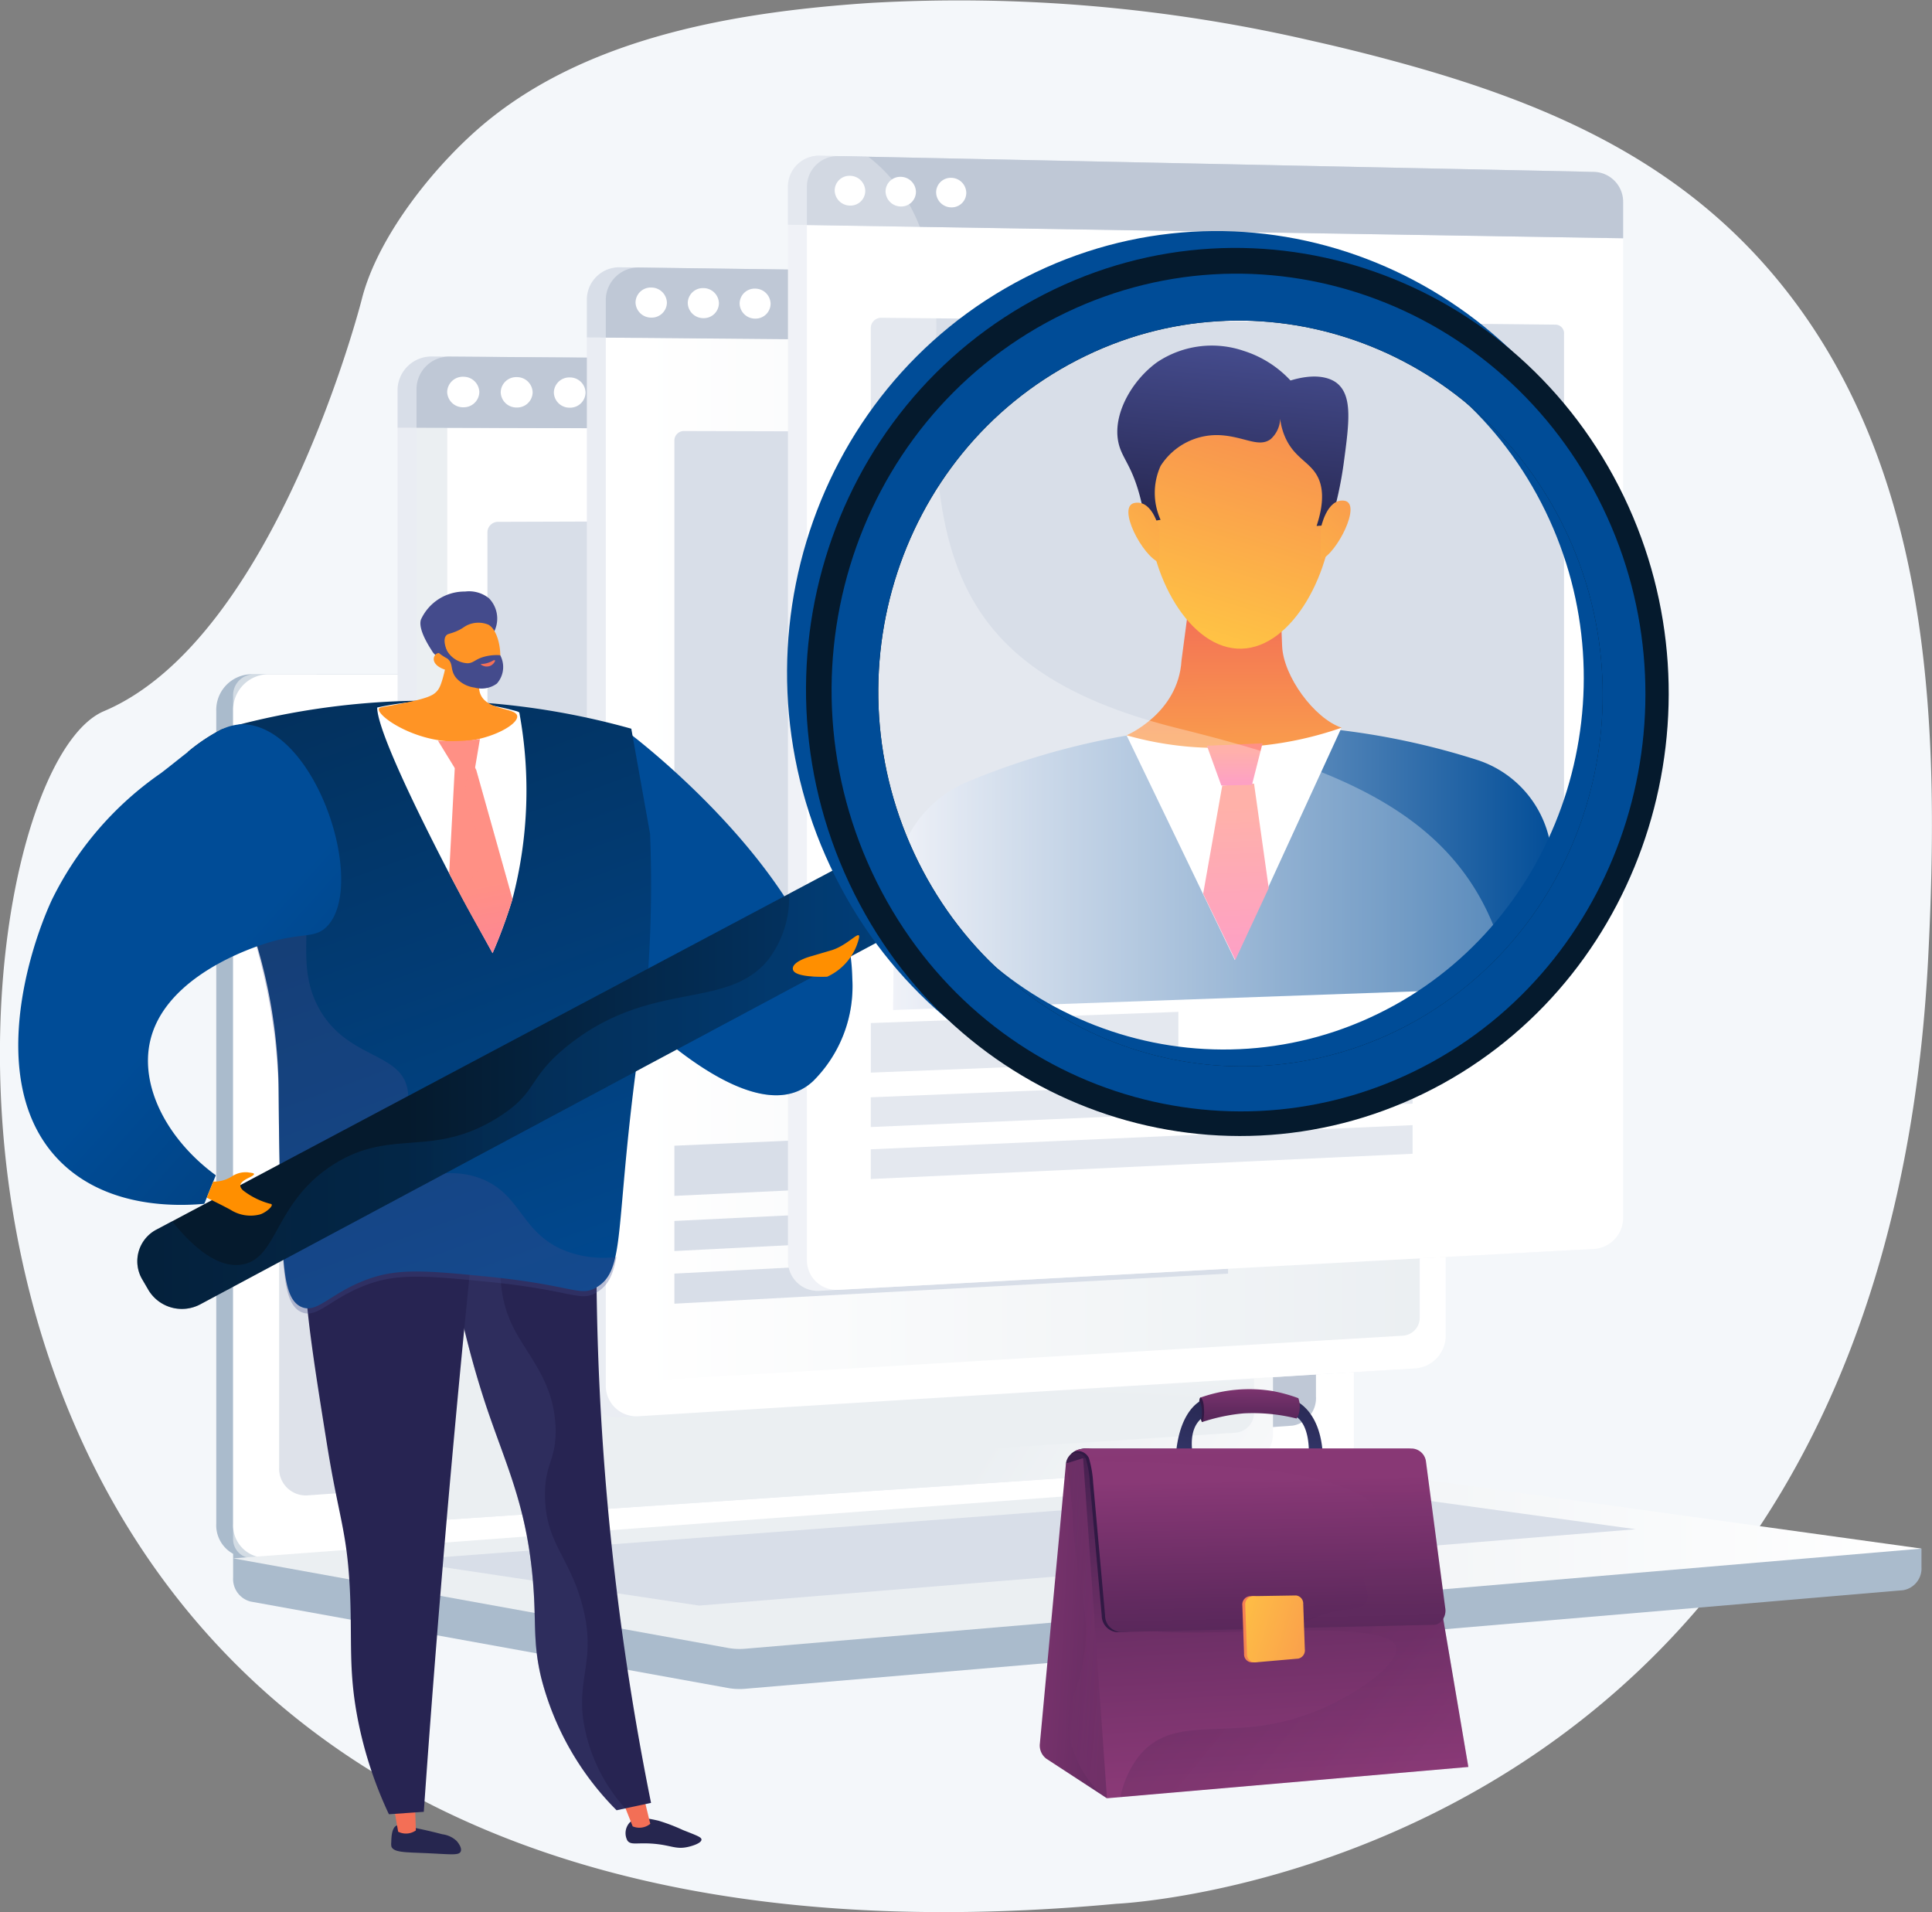 <svg id="Illustration" xmlns="http://www.w3.org/2000/svg" xmlns:xlink="http://www.w3.org/1999/xlink" width="152.665" height="151.086" viewBox="0 0 152.665 151.086">
  <rect x="0" y="0" width="152.665" height="151.086" fill="#808080" stroke="none"/>
  <defs>
    <linearGradient id="linear-gradient" y1="0.5" x2="1" y2="0.5" gradientUnits="objectBoundingBox">
      <stop offset="0.494" stop-color="#ebeff2"/>
      <stop offset="1" stop-color="#fff"/>
    </linearGradient>
    <linearGradient id="linear-gradient-2" x1="1.152" y1="1.015" x2="0.811" y2="0.742" gradientUnits="objectBoundingBox">
      <stop offset="0" stop-color="#fff"/>
      <stop offset="0.996" stop-color="#ebeff2"/>
    </linearGradient>
    <linearGradient id="linear-gradient-3" x1="0.491" y1="0.736" x2="0.485" y2="0.908" xlink:href="#linear-gradient-2"/>
    <linearGradient id="linear-gradient-4" x1="0" y1="0.5" x2="1" y2="0.5" xlink:href="#linear-gradient-2"/>
    <linearGradient id="linear-gradient-6" y1="0.5" x2="1" y2="0.5" gradientUnits="objectBoundingBox">
      <stop offset="0" stop-color="#e9ecf5"/>
      <stop offset="1" stop-color="#004c97"/>
    </linearGradient>
    <linearGradient id="linear-gradient-7" x1="0.497" y1="0.135" x2="0.503" y2="1.291" gradientUnits="objectBoundingBox">
      <stop offset="0.004" stop-color="#f36f56"/>
      <stop offset="1" stop-color="#ffc444"/>
    </linearGradient>
    <linearGradient id="linear-gradient-8" x1="0.702" y1="-0.485" x2="0.375" y2="0.995" xlink:href="#linear-gradient-7"/>
    <linearGradient id="linear-gradient-9" x1="0.557" y1="0.025" x2="0.428" y2="1.045" gradientUnits="objectBoundingBox">
      <stop offset="0" stop-color="#444b8c"/>
      <stop offset="0.996" stop-color="#26264f"/>
    </linearGradient>
    <linearGradient id="linear-gradient-10" x1="1.76" y1="-3.575" x2="-0.269" y2="2.709" xlink:href="#linear-gradient-7"/>
    <linearGradient id="linear-gradient-11" x1="1.953" y1="-4.096" x2="-0.009" y2="2.202" xlink:href="#linear-gradient-7"/>
    <linearGradient id="linear-gradient-12" x1="0.493" y1="0.135" x2="0.509" y2="1.291" gradientUnits="objectBoundingBox">
      <stop offset="0" stop-color="#ff9085"/>
      <stop offset="1" stop-color="#fb6fbb"/>
    </linearGradient>
    <linearGradient id="linear-gradient-13" x1="0.5" y1="0.137" x2="0.505" y2="1.288" xlink:href="#linear-gradient-12"/>
    <linearGradient id="linear-gradient-14" x1="-3.668" y1="2.143" x2="-2.385" y2="0.164" gradientUnits="objectBoundingBox">
      <stop offset="0" stop-color="#051a2d"/>
      <stop offset="1" stop-color="#004c97"/>
    </linearGradient>
    <linearGradient id="linear-gradient-15" x1="-3.367" y1="2.323" x2="-2.564" y2="0.059" xlink:href="#linear-gradient-14"/>
    <linearGradient id="linear-gradient-16" x1="-18.713" y1="6.382" x2="-17.723" y2="6.382" xlink:href="#linear-gradient-9"/>
    <linearGradient id="linear-gradient-17" x1="-69.066" y1="4.323" x2="-67.759" y2="2.523" gradientUnits="objectBoundingBox">
      <stop offset="0" stop-color="#ffc444"/>
      <stop offset="0.996" stop-color="#f36f56"/>
    </linearGradient>
    <linearGradient id="linear-gradient-18" x1="-23.667" y1="13.303" x2="-22.701" y2="13.303" xlink:href="#linear-gradient-9"/>
    <linearGradient id="linear-gradient-19" x1="-65.874" y1="8.817" x2="-64.815" y2="6.928" xlink:href="#linear-gradient-17"/>
    <linearGradient id="linear-gradient-20" x1="11.929" y1="0.64" x2="10.873" y2="-0.033" gradientUnits="objectBoundingBox">
      <stop offset="0" stop-color="#444b8c"/>
      <stop offset="0.996" stop-color="#3e4177"/>
    </linearGradient>
    <linearGradient id="linear-gradient-21" x1="-0.198" y1="-0.965" x2="0.423" y2="1.248" xlink:href="#linear-gradient-14"/>
    <linearGradient id="linear-gradient-22" x1="4.982" y1="0.83" x2="5.787" y2="-0.839" xlink:href="#linear-gradient-20"/>
    <linearGradient id="linear-gradient-23" x1="18.499" y1="-1.099" x2="19.503" y2="-1.099" xlink:href="#linear-gradient-20"/>
    <linearGradient id="linear-gradient-24" x1="20.145" y1="-1.996" x2="21.074" y2="-1.996" xlink:href="#linear-gradient-20"/>
    <linearGradient id="linear-gradient-25" x1="-107.866" y1="-55.188" x2="-107.676" y2="-51.354" gradientUnits="objectBoundingBox">
      <stop offset="0" stop-color="#ffc444"/>
      <stop offset="1" stop-color="#f36f56"/>
    </linearGradient>
    <linearGradient id="linear-gradient-26" x1="20.436" y1="0.5" x2="21.436" y2="0.5" xlink:href="#linear-gradient-12"/>
    <linearGradient id="linear-gradient-27" x1="13.31" y1="-0.153" x2="13.367" y2="0.759" xlink:href="#linear-gradient-12"/>
    <linearGradient id="linear-gradient-28" x1="15.606" y1="0.5" x2="16.606" y2="0.5" xlink:href="#linear-gradient-12"/>
    <linearGradient id="linear-gradient-29" x1="2.754" y1="1.912" x2="0.569" y2="-0.592" gradientUnits="objectBoundingBox">
      <stop offset="0.105" stop-color="#051a2d"/>
      <stop offset="0.745" stop-color="#004c97"/>
    </linearGradient>
    <linearGradient id="linear-gradient-30" x1="0.344" y1="0.444" x2="1.411" y2="0.444" xlink:href="#linear-gradient-14"/>
    <linearGradient id="linear-gradient-31" x1="-1.334" y1="0.63" x2="-0.334" y2="0.63" xlink:href="#linear-gradient-14"/>
    <linearGradient id="linear-gradient-32" x1="-0.472" y1="0.5" x2="0.528" y2="0.5" xlink:href="#linear-gradient-14"/>
    <linearGradient id="linear-gradient-33" x1="-5.911" y1="1.534" x2="-6.41" y2="0.99" xlink:href="#linear-gradient-14"/>
    <linearGradient id="linear-gradient-34" x1="-7.076" y1="0.754" x2="-6.358" y2="1.522" xlink:href="#linear-gradient-14"/>
    <linearGradient id="linear-gradient-35" x1="0.24" y1="2.846" x2="0.606" y2="-0.259" xlink:href="#linear-gradient-9"/>
    <linearGradient id="linear-gradient-36" x1="0.438" y1="3.177" x2="0.516" y2="-0.32" gradientUnits="objectBoundingBox">
      <stop offset="0.1" stop-color="#311944"/>
      <stop offset="0.267" stop-color="#371b47"/>
      <stop offset="0.48" stop-color="#462150"/>
      <stop offset="0.719" stop-color="#612a5f"/>
      <stop offset="0.974" stop-color="#853774"/>
      <stop offset="1" stop-color="#893976"/>
    </linearGradient>
    <linearGradient id="linear-gradient-37" x1="0.987" y1="0.557" x2="18.386" y2="2.438" xlink:href="#linear-gradient-36"/>
    <linearGradient id="linear-gradient-38" x1="0.15" y1="2.889" x2="0.631" y2="-0.295" xlink:href="#linear-gradient-9"/>
    <linearGradient id="linear-gradient-39" x1="0.885" y1="7.141" x2="-0.954" y2="-22.481" gradientUnits="objectBoundingBox">
      <stop offset="0.1" stop-color="#311944"/>
      <stop offset="0.685" stop-color="#6d2f66"/>
      <stop offset="1" stop-color="#893976"/>
    </linearGradient>
    <linearGradient id="linear-gradient-40" x1="2.507" y1="0.836" x2="-0.59" y2="0.309" gradientUnits="objectBoundingBox">
      <stop offset="0" stop-color="#311944"/>
      <stop offset="1" stop-color="#893976"/>
    </linearGradient>
    <linearGradient id="linear-gradient-41" x1="-0.722" y1="0.099" x2="0.536" y2="0.581" xlink:href="#linear-gradient-40"/>
    <linearGradient id="linear-gradient-42" x1="0.437" y1="-0.479" x2="0.53" y2="0.935" xlink:href="#linear-gradient-39"/>
    <linearGradient id="linear-gradient-43" x1="0.203" y1="0.325" x2="0.951" y2="0.917" xlink:href="#linear-gradient-40"/>
    <linearGradient id="linear-gradient-44" x1="0.152" y1="0.495" x2="0.441" y2="0.472" xlink:href="#linear-gradient-39"/>
    <linearGradient id="linear-gradient-45" x1="0.592" y1="2.528" x2="0.488" y2="0.167" xlink:href="#linear-gradient-36"/>
    <linearGradient id="linear-gradient-46" x1="0.642" y1="3.142" x2="0.466" y2="-0.185" xlink:href="#linear-gradient-40"/>
    <linearGradient id="linear-gradient-47" x1="2.625" y1="1.518" x2="-0.622" y2="-0.008" xlink:href="#linear-gradient-17"/>
    <linearGradient id="linear-gradient-48" x1="-0.331" y1="0.234" x2="2.97" y2="1.286" xlink:href="#linear-gradient-17"/>
  </defs>
  <path id="Path_159" data-name="Path 159" d="M544.025,458.225a123.428,123.428,0,0,0-34.9-2.99c-10.287.69-21.948,2.572-30.227,9.316-3.945,3.214-8.65,8.988-9.94,14.083,0,0-6.793,26.815-20.378,32.561s-23.019,103.813,80,94.236c0,0,60.508-2.51,64.152-74.793.88-17.462.388-36.658-10.155-51.259-8.079-11.188-19.4-16.163-32.408-19.644Q547.126,458.918,544.025,458.225Z" transform="translate(-440.366 -455.003)" fill="#f4f7fa"/>
  <g id="Group_27" data-name="Group 27" transform="translate(17.088 53.28)">
    <path id="Path_160" data-name="Path 160" d="M915.173,2702.133,781.76,2700.96v3.47a1.839,1.839,0,0,0,1.37,1.885l37.725,6.832a5.166,5.166,0,0,0,1.353.064l91.514-7.79a1.747,1.747,0,0,0,1.45-1.84v-1.448Z" transform="translate(-780.427 -2633.05)" fill="#abc"/>
    <g id="Group_26" data-name="Group 26">
      <path id="Path_161" data-name="Path 161" d="M843.382,1505.869l-83.618,6.347a2.571,2.571,0,0,1-2.713-2.7v-64.208a2.814,2.814,0,0,1,2.713-2.9h83.618a2.45,2.45,0,0,1,2.23,2.623v58.042A2.687,2.687,0,0,1,843.382,1505.869Z" transform="translate(-757.05 -1442.41)" fill="#abc"/>
      <path id="Path_162" data-name="Path 162" d="M868.091,1505.869l-83.618,6.347a2.571,2.571,0,0,1-2.713-2.7v-64.208a2.814,2.814,0,0,1,2.713-2.9h83.619a2.45,2.45,0,0,1,2.23,2.623v58.042A2.687,2.687,0,0,1,868.091,1505.869Z" transform="translate(-780.427 -1442.41)" fill="#fff"/>
      <path id="Path_163" data-name="Path 163" d="M929.259,1567.138l-77.882,5.514a2.108,2.108,0,0,1-2.207-2.213v-56.214a2.305,2.305,0,0,1,2.207-2.379l77.882-.346a2.006,2.006,0,0,1,1.839,2.15v51.2A2.2,2.2,0,0,1,929.259,1567.138Z" transform="translate(-844.199 -1507.772)" fill="#bfc8d6"/>
      <path id="Path_164" data-name="Path 164" d="M1627.836,1456.03a.969.969,0,1,1-.962-1.08A1.03,1.03,0,0,1,1627.836,1456.03Z" transform="translate(-1579.027 -1454.273)" fill="#fff"/>
      <path id="Path_165" data-name="Path 165" d="M847.954,1488.259c-6.446-3.725-11.515.995-16.406-3.662-2.966-2.824-1.51-4.929-5.159-9.149-4.042-4.674-6.673-3.1-10.735-7.309-5.136-5.319-2.567-9.457-6.991-13.276-5.367-4.632-11.154-.345-16.264-4.788a13.67,13.67,0,0,1-4.044-7.665h-5a1.649,1.649,0,0,0-1.587,1.7v66.557a1.506,1.506,0,0,0,1.587,1.582l85.221-6.5a1.362,1.362,0,0,0,1.027-.674c-6.238-.244-10.071-2.491-12.521-4.813C852.291,1495.725,853.122,1491.245,847.954,1488.259Z" transform="translate(-780.436 -1442.41)" fill="#fff" opacity="0.48"/>
    </g>
    <path id="Path_166" data-name="Path 166" d="M871.424,2612.794l-89.664,6.681,39.1,7.08a5.156,5.156,0,0,0,1.353.064l92.964-7.913-42.323-5.867A6.694,6.694,0,0,0,871.424,2612.794Z" transform="translate(-780.427 -2549.623)" fill="url(#linear-gradient)"/>
    <path id="Path_167" data-name="Path 167" d="M1024.23,2641.075l74.648-5.645,23.1,3.177-74.005,6.034Z" transform="translate(-1009.813 -2571.055)" fill="#d8dee8"/>
  </g>
  <g id="Group_31" data-name="Group 31" transform="translate(31.416 28.169)">
    <g id="Group_29" data-name="Group 29" transform="translate(0)">
      <g id="Group_28" data-name="Group 28">
        <path id="Path_168" data-name="Path 168" d="M1022.58,1081.35v83.988a2.464,2.464,0,0,0,2.74,2.37l62.976-4.245a2.718,2.718,0,0,0,2.524-2.574v-79.347Z" transform="translate(-1022.58 -1075.722)" fill="#eaedf3"/>
        <path id="Path_169" data-name="Path 169" d="M1088.318,977.514l-62.955-.465a2.684,2.684,0,0,0-2.783,2.532v3.1l68.24.192v-2.925A2.509,2.509,0,0,0,1088.318,977.514Z" transform="translate(-1022.58 -977.049)" fill="#d8dee8"/>
      </g>
    </g>
    <path id="Path_170" data-name="Path 170" d="M1050.3,1081.4v83.888a2.458,2.458,0,0,0,2.732,2.368l62.629-4.236a2.536,2.536,0,0,0,2.318-2.571V1081.59Z" transform="translate(-1048.804 -1075.769)" fill="url(#linear-gradient-2)"/>
    <path id="Path_171" data-name="Path 171" d="M1095.34,1081.54v81.973a1.409,1.409,0,0,0,1.56,1.381l60.695-3.953a1.606,1.606,0,0,0,1.5-1.5V1081.72Z" transform="translate(-1091.414 -1075.902)" fill="url(#linear-gradient-3)"/>
    <path id="Path_172" data-name="Path 172" d="M1211.036,1215.82,1155.1,1216a.836.836,0,0,0-.854.8v45.732a.779.779,0,0,0,.839.767l55.95-2.346a.83.83,0,0,0,.794-.8v-43.581A.789.789,0,0,0,1211.036,1215.82Z" transform="translate(-1147.145 -1202.936)" fill="#d8dee8"/>
    <path id="Path_173" data-name="Path 173" d="M1115.682,977.683l-62.707-.465a2.587,2.587,0,0,0-2.675,2.529v3.092l67.679.191v-2.922A2.335,2.335,0,0,0,1115.682,977.683Z" transform="translate(-1048.804 -977.21)" fill="#bfc8d6"/>
    <path id="Path_174" data-name="Path 174" d="M1179.676,2259.028l-25.426,1.354v-4.011l25.426-1.271Z" transform="translate(-1147.145 -2186.137)" fill="#d8dee8"/>
    <path id="Path_175" data-name="Path 175" d="M1198.932,2346.959l-44.682,2.544V2347.1l44.682-2.457Z" transform="translate(-1147.145 -2270.845)" fill="#d8dee8"/>
    <path id="Path_176" data-name="Path 176" d="M1198.932,2422.159l-44.682,2.7v-2.406l44.682-2.611Z" transform="translate(-1147.145 -2341.988)" fill="#d8dee8"/>
    <g id="Group_30" data-name="Group 30" transform="translate(3.92 1.6)">
      <path id="Path_177" data-name="Path 177" d="M1097.77,1007.921a1.231,1.231,0,0,1-1.269,1.2,1.246,1.246,0,0,1-1.271-1.211,1.231,1.231,0,0,1,1.271-1.2A1.246,1.246,0,0,1,1097.77,1007.921Z" transform="translate(-1095.23 -1006.709)" fill="#fff"/>
      <path id="Path_178" data-name="Path 178" d="M1176.133,1008.4a1.224,1.224,0,0,1-1.26,1.194,1.24,1.24,0,0,1-1.263-1.207,1.224,1.224,0,0,1,1.263-1.194A1.24,1.24,0,0,1,1176.133,1008.4Z" transform="translate(-1169.38 -1007.164)" fill="#fff"/>
      <path id="Path_179" data-name="Path 179" d="M1253.955,1008.872a1.218,1.218,0,0,1-1.251,1.19,1.233,1.233,0,0,1-1.254-1.2,1.219,1.219,0,0,1,1.254-1.19A1.233,1.233,0,0,1,1253.955,1008.872Z" transform="translate(-1243.021 -1007.618)" fill="#fff"/>
    </g>
  </g>
  <g id="Group_35" data-name="Group 35" transform="translate(46.373 21.121)">
    <g id="Group_33" data-name="Group 33" transform="translate(0)">
      <g id="Group_32" data-name="Group 32">
        <path id="Path_180" data-name="Path 180" d="M1299.77,949.19v82.965a2.443,2.443,0,0,0,2.684,2.359l61.357-3.784a2.529,2.529,0,0,0,2.329-2.529V949.767Z" transform="translate(-1299.77 -943.645)" fill="#eaedf3"/>
        <path id="Path_181" data-name="Path 181" d="M1363.838,847.241l-61.414-.816a2.559,2.559,0,0,0-2.654,2.486v3.059l66.37.577v-2.891A2.36,2.36,0,0,0,1363.838,847.241Z" transform="translate(-1299.77 -846.425)" fill="#d8dee8"/>
      </g>
    </g>
    <path id="Path_182" data-name="Path 182" d="M1327.49,949.4v82.867a2.421,2.421,0,0,0,2.658,2.356l61.3-3.775a2.6,2.6,0,0,0,2.41-2.526V949.978Z" transform="translate(-1325.994 -943.844)" fill="#fff"/>
    <path id="Path_183" data-name="Path 183" d="M1372.53,949.81v80.977a1.36,1.36,0,0,0,1.485,1.374l59.1-3.512a1.42,1.42,0,0,0,1.3-1.472V950.348Z" transform="translate(-1368.604 -944.232)" fill="url(#linear-gradient-4)"/>
    <path id="Path_184" data-name="Path 184" d="M1483.274,1086.334l-54.545-.145a.752.752,0,0,0-.76.79v45.179a.786.786,0,0,0,.837.763l54.461-1.969c.414-.015.6-.365.6-.783v-43.078C1483.87,1086.675,1483.689,1086.336,1483.274,1086.334Z" transform="translate(-1421.052 -1073.252)" fill="#d8dee8"/>
    <path id="Path_185" data-name="Path 185" d="M1391.457,847.59l-61.3-.815a2.58,2.58,0,0,0-2.677,2.483v3.055l66.37.577V850A2.438,2.438,0,0,0,1391.457,847.59Z" transform="translate(-1325.984 -846.757)" fill="#bfc8d6"/>
    <path id="Path_186" data-name="Path 186" d="M1452.835,2116.342l-24.865,1.175v-3.963l24.865-1.094Z" transform="translate(-1421.052 -2044.146)" fill="#d8dee8"/>
    <path id="Path_187" data-name="Path 187" d="M1471.718,2205.521l-43.748,2.227v-2.377l43.748-2.141Z" transform="translate(-1421.052 -2130.018)" fill="#d8dee8"/>
    <path id="Path_188" data-name="Path 188" d="M1471.718,2279.842l-43.748,2.377v-2.378l43.748-2.291Z" transform="translate(-1421.052 -2200.328)" fill="#d8dee8"/>
    <g id="Group_34" data-name="Group 34" transform="translate(3.846 1.595)">
      <path id="Path_189" data-name="Path 189" d="M1373.529,877.192a1.2,1.2,0,0,1-1.239,1.176,1.232,1.232,0,0,1-1.24-1.2,1.2,1.2,0,0,1,1.24-1.176A1.232,1.232,0,0,1,1373.529,877.192Z" transform="translate(-1371.05 -875.988)" fill="#fff"/>
      <path id="Path_190" data-name="Path 190" d="M1449.992,878.108a1.193,1.193,0,0,1-1.23,1.173,1.225,1.225,0,0,1-1.232-1.2,1.194,1.194,0,0,1,1.232-1.173A1.225,1.225,0,0,1,1449.992,878.108Z" transform="translate(-1443.403 -876.859)" fill="#fff"/>
      <path id="Path_191" data-name="Path 191" d="M1525.955,879a1.187,1.187,0,0,1-1.222,1.169,1.219,1.219,0,0,1-1.224-1.2,1.187,1.187,0,0,1,1.224-1.169A1.22,1.22,0,0,1,1525.955,879Z" transform="translate(-1515.283 -877.71)" fill="#fff"/>
    </g>
  </g>
  <g id="Group_39" data-name="Group 39" transform="translate(62.264 12.302)">
    <g id="Group_37" data-name="Group 37">
      <g id="Group_36" data-name="Group 36">
        <path id="Path_192" data-name="Path 192" d="M1658.771,785.148v77.469a2.379,2.379,0,0,1-2.174,2.478l-59.8,3.237a2.334,2.334,0,0,1-2.522-2.349V784.1Z" transform="translate(-1594.27 -778.644)" fill="#eaedf3"/>
        <path id="Path_193" data-name="Path 193" d="M1658.78,686.638v2.856l-64.5-1.048v-3.019a2.454,2.454,0,0,1,2.549-2.436l59.787,1.247A2.273,2.273,0,0,1,1658.78,686.638Z" transform="translate(-1594.279 -682.989)" fill="#d8dee8"/>
      </g>
    </g>
    <path id="Path_194" data-name="Path 194" d="M1686.5,785.568v77.381a2.467,2.467,0,0,1-2.281,2.475l-59.684,3.229a2.345,2.345,0,0,1-2.534-2.347V784.52Z" transform="translate(-1620.504 -779.042)" fill="#fff"/>
    <path id="Path_195" data-name="Path 195" d="M1663.57,785.17V865.1a1.359,1.359,0,0,0,1.462,1.369l57.637-2.988a1.4,1.4,0,0,0,1.288-1.442v-75.88Z" transform="translate(-1659.831 -779.656)" fill="url(#linear-gradient-4)"/>
    <path id="Path_196" data-name="Path 196" d="M1769.675,920.872l-53.279-.542a.822.822,0,0,0-.846.774V965.7a.842.842,0,0,0,.886.76l53.2-1.518a.734.734,0,0,0,.694-.767V921.624A.686.686,0,0,0,1769.675,920.872Z" transform="translate(-1709.006 -907.523)" fill="#d8dee8"/>
    <path id="Path_197" data-name="Path 197" d="M1686.491,687.193v2.853L1621.99,689v-3.015a2.43,2.43,0,0,1,2.521-2.432l59.694,1.244A2.373,2.373,0,0,1,1686.491,687.193Z" transform="translate(-1620.494 -683.519)" fill="#bfc8d6"/>
    <path id="Path_198" data-name="Path 198" d="M1739.845,1940.652l-24.3.963V1937.7l24.3-.884Z" transform="translate(-1708.996 -1869.164)" fill="#d8dee8"/>
    <path id="Path_199" data-name="Path 199" d="M1758.353,2031.5l-42.813,1.848V2031l42.813-1.764Z" transform="translate(-1708.996 -1956.597)" fill="#d8dee8"/>
    <path id="Path_200" data-name="Path 200" d="M1758.353,2104.9l-42.813,1.995v-2.346l42.813-1.911Z" transform="translate(-1708.996 -2026.037)" fill="#d8dee8"/>
    <g id="Group_38" data-name="Group 38" transform="translate(3.693 1.592)">
      <path id="Path_201" data-name="Path 201" d="M1665.125,713.683a1.166,1.166,0,0,1-1.206,1.153,1.218,1.218,0,0,1-1.209-1.2,1.165,1.165,0,0,1,1.209-1.153A1.219,1.219,0,0,1,1665.125,713.683Z" transform="translate(-1662.71 -712.486)" fill="#fff"/>
      <path id="Path_202" data-name="Path 202" d="M1739.629,715.139a1.16,1.16,0,0,1-1.2,1.149,1.213,1.213,0,0,1-1.2-1.193,1.159,1.159,0,0,1,1.2-1.149A1.212,1.212,0,0,1,1739.629,715.139Z" transform="translate(-1733.209 -713.867)" fill="#fff"/>
      <path id="Path_203" data-name="Path 203" d="M1813.623,716.575a1.154,1.154,0,0,1-1.19,1.145,1.206,1.206,0,0,1-1.193-1.189,1.154,1.154,0,0,1,1.193-1.145A1.206,1.206,0,0,1,1813.623,716.575Z" transform="translate(-1803.225 -715.229)" fill="#fff"/>
    </g>
  </g>
  <path id="Path_204" data-name="Path 204" d="M1800.4,1526.327a8.532,8.532,0,0,0-5.818-7.571,58.436,58.436,0,0,0-40.208,1.645,9.433,9.433,0,0,0-5.921,8.568l-.1,9.522,52.753-1.885Z" transform="translate(-1677.782 -1458.685)" fill="url(#linear-gradient-6)"/>
  <path id="Path_205" data-name="Path 205" d="M2095.385,1298.4l-.868,6.567c-.252,4.175-4.338,5.9-4.338,5.9,4.794,5.551,13.85,4.921,16.984-.6-2.164-.742-4.6-4.071-4.694-6.458l-.22-5.539Z" transform="translate(-2001.157 -1252.768)" fill="url(#linear-gradient-7)"/>
  <g id="Group_40" data-name="Group 40" transform="translate(88.291 27.306)">
    <path id="Path_206" data-name="Path 206" d="M2135.866,1042.442c0,5.465-3.228,11.428-7.255,11.542-4.078.116-7.421-5.8-7.421-11.386s3.344-8.64,7.421-8.629C2132.638,1033.979,2135.866,1036.977,2135.866,1042.442Z" transform="translate(-2118.785 -1030.034)" fill="url(#linear-gradient-8)"/>
    <path id="Path_207" data-name="Path 207" d="M2078.8,975.023l1.233-.212a5.169,5.169,0,0,1,0-4.252,5.257,5.257,0,0,1,4.76-2.431c1.875.122,3,1,3.935.314a2.257,2.257,0,0,0,.756-1.614,5.144,5.144,0,0,0,.377,1.417c.694,1.615,1.867,1.946,2.5,3.01.429.716.708,1.917,0,4.043l1.059-.078a30.064,30.064,0,0,0,1.094-4.947c.411-3.063.693-5.169-.473-6.2-.233-.206-1.264-1.021-3.74-.269a8.581,8.581,0,0,0-3.7-2.341,7.776,7.776,0,0,0-6.839.895c-1.991,1.438-3.556,4.14-3.052,6.38.266,1.183.993,1.712,1.632,4A15.194,15.194,0,0,1,2078.8,975.023Z" transform="translate(-2076.617 -961.045)" fill="url(#linear-gradient-9)"/>
    <path id="Path_208" data-name="Path 208" d="M2374.6,1190.162s.463-2.4,1.868-2.178-.607,4.167-1.868,4.66Z" transform="translate(-2358.521 -1175.724)" fill="url(#linear-gradient-10)"/>
    <path id="Path_209" data-name="Path 209" d="M2095.213,1193.286s-.483-2.439-1.955-2.182.638,4.253,1.955,4.713Z" transform="translate(-2091.883 -1178.673)" fill="url(#linear-gradient-11)"/>
  </g>
  <path id="Path_210" data-name="Path 210" d="M2107.161,1520.66l-5.818,12.671-2.61,5.68-2.52-5.231-6.034-12.521a26.126,26.126,0,0,0,6.4.984,29.992,29.992,0,0,0,4.295-.177A27.815,27.815,0,0,0,2107.161,1520.66Z" transform="translate(-2001.157 -1463.158)" fill="#fff"/>
  <g id="Group_41" data-name="Group 41" transform="translate(95.074 58.732)">
    <path id="Path_211" data-name="Path 211" d="M2207.5,1610.7l-2.645,5.68-2.537-5.231,1.511-8.555,2.51-.153v0Z" transform="translate(-2202.32 -1599.257)" fill="url(#linear-gradient-12)"/>
    <path id="Path_212" data-name="Path 212" d="M2207.79,1543.643l1.137,3.142,2.423-.051.835-3.283Z" transform="translate(-2207.495 -1543.45)" fill="url(#linear-gradient-13)"/>
  </g>
  <path id="Path_213" data-name="Path 213" d="M1769.675,924.483l-53.279-.534a.822.822,0,0,0-.846.774v44.593a.842.842,0,0,0,.886.76l53.2-1.527a.735.735,0,0,0,.694-.768V925.236A.686.686,0,0,0,1769.675,924.483Z" transform="translate(-1646.742 -898.645)" fill="none"/>
  <path id="Path_214" data-name="Path 214" d="M1651.531,760.911a45.084,45.084,0,0,0-.276,6.214q.041,1.383.18,2.613l-54.578,2.951a2.389,2.389,0,0,1-2.587-2.349v-84.9a2.454,2.454,0,0,1,2.549-2.436l3.8.079a12.052,12.052,0,0,1,1.869,1.785,12.822,12.822,0,0,1,1.355,1.961,14.462,14.462,0,0,1,.85,1.8,20.8,20.8,0,0,1,1.3,7.227c.01.561.007,1.141-.015,1.745-.6,16.558.995,26.142,19.191,30.663,10.558,2.625,18.8,5.565,23.181,12.348C1651.319,745.2,1652.547,751.585,1651.531,760.911Z" transform="translate(-1532.006 -670.697)" fill="#fff" opacity="0.3"/>
  <g id="Group_42" data-name="Group 42" transform="translate(48.254 57.945)">
    <path id="Path_215" data-name="Path 215" d="M1335.078,1549.483l-.067,1.321s1.355.79,3.306,1.757c3.652,3.147,9.157,6.813,12.345,3.763a10.562,10.562,0,0,0,3.072-8.081,15.377,15.377,0,0,0-.732-4.42l-2.956.793c-4.472-8.668-13.925-15.747-13.925-15.747l-.658,13.012-.353,7-.469.136S1334.8,1549.188,1335.078,1549.483Z" transform="translate(-1334.64 -1528.87)" fill="url(#linear-gradient-14)"/>
    <path id="Path_216" data-name="Path 216" d="M1335.078,1776.574l-.067,1.321s1.355.791,3.306,1.757c3.652,3.147,9.157,6.813,12.345,3.764a10.563,10.563,0,0,0,3.072-8.081,2.705,2.705,0,0,0-3.072-2.261s-2.666-.661-5.938,2.126-2.456-5.032-7.739-6.184a3.73,3.73,0,0,0-1.522-.043l-.353,7-.469.136S1334.8,1776.279,1335.078,1776.574Z" transform="translate(-1334.64 -1755.961)" opacity="0.2" fill="url(#linear-gradient-15)"/>
  </g>
  <path id="Path_217" data-name="Path 217" d="M1013.578,3127.866c-.284.261-.3.87-.313,1.268a.972.972,0,0,0,.016.328c.172.447,1.059.441,2.453.5,2.2.09,2.866.223,3.017-.113.142-.315-.277-.792-.324-.844a2.009,2.009,0,0,0-1.119-.521c-1.054-.277-1.763-.421-1.978-.464C1013.989,3127.744,1013.765,3127.7,1013.578,3127.866Z" transform="translate(-982.349 -2983.547)" fill="url(#linear-gradient-16)"/>
  <path id="Path_218" data-name="Path 218" d="M1017.109,3088.89l.086,2.508a1.358,1.358,0,0,1-1.4.1l-.432-2.484Z" transform="translate(-984.334 -2946.767)" fill="url(#linear-gradient-17)"/>
  <path id="Path_219" data-name="Path 219" d="M1356.646,3117.652a1.235,1.235,0,0,0-.207,1.474c.287.369.761.129,2.063.237,1.395.117,1.742.466,2.7.255.389-.085,1.08-.307,1.082-.582,0-.193-.338-.311-1.469-.758a14.771,14.771,0,0,0-1.941-.74C1358.014,3117.348,1357.146,3117.156,1356.646,3117.652Z" transform="translate(-1306.854 -2973.679)" fill="url(#linear-gradient-18)"/>
  <path id="Path_220" data-name="Path 220" d="M1351.545,3081.84l.577,2.368a1.359,1.359,0,0,1-1.392.2l-.92-2.317Z" transform="translate(-1300.737 -2940.098)" fill="url(#linear-gradient-19)"/>
  <path id="Path_221" data-name="Path 221" d="M1096.909,2129.69a218.647,218.647,0,0,0,4.137,52.092l-2.72.578a22.774,22.774,0,0,1-5.967-10.5c-.7-2.965-.335-4.45-.687-8.071-.56-5.765-2.153-8.854-3.718-13.562a75.967,75.967,0,0,1-3.6-18.6Z" transform="translate(-1049.601 -2039.325)" fill="#272452"/>
  <path id="Path_222" data-name="Path 222" d="M1095.648,2180.729c-1-3.954-2.922-5-2.99-8.732-.048-2.64.9-2.856.837-5.383-.1-3.833-2.341-5.843-3.469-8.254-1.191-2.546-1.648-6.636,1.563-13.44l-7.249,1.122a75.984,75.984,0,0,0,3.6,18.6c1.565,4.708,3.158,7.8,3.718,13.562.352,3.62-.014,5.106.687,8.071a22.781,22.781,0,0,0,5.967,10.5l.692-.147a13.377,13.377,0,0,1-3.361-7.279C1095.308,2186.064,1096.655,2184.716,1095.648,2180.729Z" transform="translate(-1049.592 -2053.733)" opacity="0.3" fill="url(#linear-gradient-20)"/>
  <path id="Path_223" data-name="Path 223" d="M900.657,2117.914q-1.619,14.9-2.963,30.365-1,11.6-1.794,22.921l-2.757.192a31.928,31.928,0,0,1-2.463-7.526c-.766-3.962-.417-6.272-.628-10.347-.237-4.57-.881-5.6-1.81-11.4-1.884-11.769-2.826-17.654.162-21.123C889.373,2119.873,892.374,2117.077,900.657,2117.914Z" transform="translate(-862.412 -2028.039)" fill="#272452"/>
  <path id="Path_224" data-name="Path 224" d="M715.2,1485.159a85.952,85.952,0,0,1,3.355,8.554c.8,2.413,1.531,4.623,2.138,6.793a41.548,41.548,0,0,1,1.688,10.912c.022,1.406.009,5.34.241,11.124.15,3.75.308,5.9,1.554,6.46,1.3.583,2.353-1.208,5.5-2.273,2.313-.783,4.643-.573,9.211-.12,6.811.677,7.3,1.639,8.63.842,2.052-1.228,1.565-3.9,2.728-14.106.714-6.262,1.018-6.329,1.331-10.766a99.012,99.012,0,0,0,.161-10.963q-.744-4.149-1.482-8.3a59.558,59.558,0,0,0-30.858-.357q-.787.2-1.525.408A14.581,14.581,0,0,0,715.2,1485.159Z" transform="translate(-700.37 -1425.737)" fill="url(#linear-gradient-21)"/>
  <path id="Path_225" data-name="Path 225" d="M822.8,1798.573c-3.35-1.429-3.331-4.388-6.459-5.623-4.464-1.762-9.4,2.331-10.168,1.2-.8-1.181,5.09-4.8,4.307-8.373-.623-2.838-4.735-2.335-6.938-6.22-2.089-3.686-.064-7.093-1.914-8.374-.664-.459-1.834-.64-4.053.336a47.085,47.085,0,0,1,2.737,14.377c.022,1.407.007,5.34.239,11.125.151,3.75.309,5.9,1.555,6.459,1.3.582,2.353-1.207,5.5-2.273,2.313-.783,4.644-.573,9.211-.12,6.811.675,7.294,1.638,8.629.84.869-.52,1.283-1.3,1.559-2.8A8.325,8.325,0,0,1,822.8,1798.573Z" transform="translate(-778.296 -1699.807)" opacity="0.3" fill="url(#linear-gradient-22)"/>
  <path id="Path_226" data-name="Path 226" d="M992.75,1481.619c-.006,1.4,2.088,6.157,5.686,13.1,1,1.924,2.186,4.031,3.43,6.305a39.85,39.85,0,0,0,1.572-4.274v0a33.864,33.864,0,0,0,.546-14.719c-.021-.078-.306-.146-.306-.146A22.913,22.913,0,0,0,992.75,1481.619Z" transform="translate(-962.944 -1425.713)" fill="#fff"/>
  <g id="Group_44" data-name="Group 44" transform="translate(29.939 46.733)">
    <path id="Path_227" data-name="Path 227" d="M1000.9,1370.94a18.964,18.964,0,0,1-.541,3.773c-.25,1-.405,1.253-.6,1.455-.289.3-.714.549-3.071,1-1.282.246-1.445.229-1.48.353-.169.605,3.171,2.878,6.763,2.565,2.2-.192,4.25-1.33,4.164-1.991s-2.286-.428-2.872-1.653c-.408-.852.162-2,.813-2.942C1003.557,1372.385,1001.423,1372.057,1000.9,1370.94Z" transform="translate(-995.206 -1368.25)" fill="#ff9425"/>
    <g id="Group_43" data-name="Group 43" transform="translate(3.28 0)">
      <path id="Path_228" data-name="Path 228" d="M1061.836,1324.223a2.3,2.3,0,0,0-.419-2.6,2.5,2.5,0,0,0-1.893-.537,3.786,3.786,0,0,0-3.491,2.222c-.251.805.75,2.26.911,2.525.183.3.449.372.714.58.368.288.945.747,1.891,1.518a5.763,5.763,0,0,1,.18-.982,5.081,5.081,0,0,1,.5-1.2C1060.824,1324.768,1061.445,1324.935,1061.836,1324.223Z" transform="translate(-1055.993 -1321.078)" fill="url(#linear-gradient-23)"/>
      <path id="Path_229" data-name="Path 229" d="M1076.759,1370.7a3.118,3.118,0,0,0,2.913.985c1.6-.337,1.323-4,.179-4.625a2.067,2.067,0,0,0-1.628.021c-.319.14-.411.295-.937.514-.485.2-.635.167-.768.316-.167.187-.25.6.219,1.615a.89.89,0,0,0-.987-.174.563.563,0,0,0-.186.241C1075.4,1370.043,1075.852,1370.518,1076.759,1370.7Z" transform="translate(-1074.476 -1364.433)" fill="#ff9425"/>
      <path id="Path_230" data-name="Path 230" d="M1075.175,1381.661c.086.047-.11.372-.07.787a2,2,0,0,0,1.865,1.614c.5-.021.588-.336,1.384-.536a3.759,3.759,0,0,1,1.188-.1,1.967,1.967,0,0,1-.264,2.242,2.048,2.048,0,0,1-1.768.314,2.339,2.339,0,0,1-1.466-.785c-.493-.635-.166-1.107-.684-1.51a3.8,3.8,0,0,1-.932-.678,2.34,2.34,0,0,1-.208-.285C1074.575,1382.225,1075.05,1381.593,1075.175,1381.661Z" transform="translate(-1073.236 -1378.387)" fill="url(#linear-gradient-24)"/>
      <path id="Path_231" data-name="Path 231" d="M1145.374,1421.721a2,2,0,0,1-.933.285c-.03,0-.061.016-.063.031a.75.75,0,0,0,.762.11c.243-.108.406-.376.364-.432C1145.486,1421.691,1145.429,1421.7,1145.374,1421.721Z" transform="translate(-1139.61 -1416.272)" fill="url(#linear-gradient-25)"/>
    </g>
  </g>
  <path id="Path_232" data-name="Path 232" d="M1085.017,1537.24l-.388,2.295h-1.6l-1.327-2.168A15.843,15.843,0,0,0,1085.017,1537.24Z" transform="translate(-1047.094 -1478.843)" fill="url(#linear-gradient-26)"/>
  <g id="Group_45" data-name="Group 45" transform="translate(35.492 60.436)">
    <path id="Path_233" data-name="Path 233" d="M1098.13,1583.614q.453.872.941,1.8c.748,1.418,1.621,2.923,2.489,4.509a39.888,39.888,0,0,0,1.572-4.274h0l-2.863-10.2-.078-.163c0-.014-.023-.027-.03-.039-.2-.449-1.585,0-1.585,0Z" transform="translate(-1098.13 -1575.042)" fill="url(#linear-gradient-27)"/>
    <path id="Path_234" data-name="Path 234" d="M1115.57,1592.455c.748,1.418,1.621,2.923,2.489,4.509a39.865,39.865,0,0,0,1.572-4.273v0l-2.863-10.2c-.28.062-.93.357-.848,1.747.1,1.793,2.012,4.954.932,6.219A10.291,10.291,0,0,0,1115.57,1592.455Z" transform="translate(-1114.629 -1582.088)" opacity="0.3" fill="url(#linear-gradient-28)"/>
  </g>
  <path id="Path_235" data-name="Path 235" d="M470.706,1550.3c3.652,3.377,8.816,3.284,11.108,3.078.3-.752.6-1.5.909-2.254-3.86-2.835-6.029-7.052-5.177-10.655,1.05-4.443,6.4-6.71,8.447-7.438.326-.116.567-.194.7-.234,2.875-.915,3.858-.315,4.853-1.378,3.034-3.244-.7-15.117-6.231-15.9a3.358,3.358,0,0,0-.614-.029,4.067,4.067,0,0,0-1.525.408,14.63,14.63,0,0,0-2.674,1.788c-.645.5-1.339,1.069-2.107,1.656a26.2,26.2,0,0,0-8.632,10.028C467.643,1533.968,464.627,1544.672,470.706,1550.3Z" transform="translate(-465.67 -1458.258)" fill="url(#linear-gradient-29)"/>
  <g id="Group_46" data-name="Group 46" transform="translate(10.846 18.256)">
    <path id="Path_236" data-name="Path 236" d="M642.262,1727.144l-.51-.875a2.824,2.824,0,0,1,1.17-3.934l57.256-30.4,3.109,5.869-56.925,30.446A3.084,3.084,0,0,1,642.262,1727.144Z" transform="translate(-641.368 -1643.452)" fill="url(#linear-gradient-30)"/>
    <path id="Path_237" data-name="Path 237" d="M1643.307,859.344c-16.335,9.045-37.016,2.93-46.12-14.162-9.324-17.5-2.758-39.314,14.58-48.181,17.025-8.708,37.493-1.316,45.814,16C1665.713,829.923,1659.36,850.456,1643.307,859.344Zm-2.429-4.8c13.563-7.465,18.913-24.79,12.008-39.041-7.039-14.529-24.243-20.65-38.493-13.312-14.469,7.45-19.969,25.677-12.224,40.337C1609.76,856.9,1627.114,862.118,1640.878,854.542Z" transform="translate(-1541.598 -793.335)" fill="url(#linear-gradient-31)"/>
    <path id="Path_238" data-name="Path 238" d="M700.182,1691.94l-7.3,3.875a8.106,8.106,0,0,1-1.666,5.233c-3.278,4-9.225,1.514-15.779,6.734-3.289,2.619-2.349,3.689-5.523,5.689-5.247,3.308-8.459.791-13.091,3.773-4.686,3.017-4.313,7.468-7.232,7.88-1.249.176-3.017-.4-5.467-3.425l-1.2.635a2.823,2.823,0,0,0-1.17,3.934l.51.875a3.084,3.084,0,0,0,4.1,1.11l56.925-30.445Z" transform="translate(-641.373 -1643.452)" opacity="0.3" fill="url(#linear-gradient-32)"/>
    <path id="Path_239" data-name="Path 239" d="M1671,884.024c-16.335,9.045-37.015,2.931-46.12-14.162-9.323-17.5-2.758-39.314,14.58-48.181,17.025-8.708,37.492-1.316,45.814,16C1693.4,854.6,1687.05,875.135,1671,884.024Zm-2.429-4.8c13.563-7.465,18.913-24.791,12.008-39.04-7.04-14.529-24.243-20.649-38.493-13.312-14.469,7.45-19.969,25.676-12.224,40.337C1637.451,881.578,1654.8,886.8,1668.568,879.222Z" transform="translate(-1567.794 -816.683)" fill="url(#linear-gradient-33)"/>
    <path id="Path_240" data-name="Path 240" d="M1705.657,917.978c-15.427,8.524-34.93,2.723-43.5-13.408-8.761-16.5-2.573-37.035,13.746-45.4,16.042-8.224,35.355-1.286,43.226,15.044C1726.832,890.191,1720.833,909.592,1705.657,917.978Zm-1.572-3.107c13.563-7.465,18.913-24.791,12.008-39.04-7.04-14.529-24.243-20.649-38.493-13.312-14.469,7.45-19.969,25.677-12.224,40.337C1672.968,917.226,1690.321,922.446,1704.085,914.871Z" transform="translate(-1603.311 -852.332)" fill="url(#linear-gradient-34)"/>
  </g>
  <path id="Path_241" data-name="Path 241" d="M743.17,2173.428l.511-1.27a2.612,2.612,0,0,0,1.518-.44,1.972,1.972,0,0,1,1.227-.293c.192.053.918.022.091.417s-.821.688-.477,1.012a6,6,0,0,0,2.131,1.055c.473.034-.382.765-.859.858a2.942,2.942,0,0,1-2.225-.358C744.735,2174.2,743.17,2173.428,743.17,2173.428Z" transform="translate(-726.831 -2078.793)" fill="#ff8f00"/>
  <path id="Path_242" data-name="Path 242" d="M1604.126,1827.667a4.5,4.5,0,0,0,2.337-2.484c.647-1.8-.461-.058-2.02.4l-1.558.459s-1.653.425-1.46,1.083S1604.126,1827.667,1604.126,1827.667Z" transform="translate(-1538.761 -1750.492)" fill="#ff8f00"/>
  <g id="Group_49" data-name="Group 49" transform="translate(82.167 109.748)">
    <path id="Path_243" data-name="Path 243" d="M2333.051,2505.48s2.025.683,2.24,4.215c-.331-.027-1.1,0-1.1,0s.143-2.568-1.3-3.067A5.873,5.873,0,0,0,2333.051,2505.48Z" transform="translate(-2312.938 -2504.586)" fill="url(#linear-gradient-35)"/>
    <path id="Path_244" data-name="Path 244" d="M2198.15,2489.6q.076.964.152,1.929a14.448,14.448,0,0,1,3.272-.685,14.228,14.228,0,0,1,4.181.408,1.481,1.481,0,0,0,.228-.594,2.086,2.086,0,0,0-.086-1.013,12.218,12.218,0,0,0-2.065-.569A11.521,11.521,0,0,0,2198.15,2489.6Z" transform="translate(-2185.468 -2488.915)" fill="url(#linear-gradient-36)"/>
    <path id="Path_245" data-name="Path 245" d="M2196.392,2502.058c0-.232.02-.523.094-.557s.165.178.206.295a2.037,2.037,0,0,1,.078.542,3.012,3.012,0,0,1-.038.867c-.02.088-.05.221-.094.225s-.068-.081-.114-.244A3.878,3.878,0,0,1,2196.392,2502.058Z" transform="translate(-2183.805 -2500.819)" fill="url(#linear-gradient-37)"/>
    <path id="Path_246" data-name="Path 246" d="M2162.21,2511.269c.42.083,1.44.332,1.44.332s-.666-2.259.589-3.3a2.507,2.507,0,0,0,.026-.767,2.382,2.382,0,0,0-.15-.592C2163.583,2507.258,2162.424,2508.329,2162.21,2511.269Z" transform="translate(-2151.467 -2505.968)" fill="url(#linear-gradient-38)"/>
    <path id="Path_247" data-name="Path 247" d="M2001.37,2577.406s.051-1.186,1.8-1.186c.276.217.289,1.186.289,1.186Z" transform="translate(-1999.307 -2571.509)" fill="url(#linear-gradient-39)"/>
    <path id="Path_248" data-name="Path 248" d="M1963.635,2614.016l4.789,3.126,2.9-11.481-4.781-15.392-1.356.428-2.057,22.106A1.306,1.306,0,0,0,1963.635,2614.016Z" transform="translate(-1963.125 -2584.801)" fill="url(#linear-gradient-40)"/>
    <path id="Path_249" data-name="Path 249" d="M2007.507,2605.652l-4.781-15.392-1.356.428a32.283,32.283,0,0,1,.569,4.8c.32,5.241,1.385,6.7.869,10.355-.429,3.04-1.365,3.452-1.283,5.5a8.58,8.58,0,0,0,2.727,5.559l.353.23Z" transform="translate(-1999.307 -2584.792)" opacity="0.3" fill="url(#linear-gradient-41)"/>
    <path id="Path_250" data-name="Path 250" d="M2026.5,2590.26h26.3l4.14,24.4-28.557,2.475Z" transform="translate(-2023.08 -2584.792)" fill="url(#linear-gradient-42)"/>
    <g id="Group_47" data-name="Group 47" transform="translate(6.371 5.469)" opacity="0.2">
      <path id="Path_251" data-name="Path 251" d="M2104.536,2590.26h-8.859a17.768,17.768,0,0,1-.777,1.974c-3.962,8.517-13.031,9.59-12.867,10.99.245,2.092,20.441-.877,20.957,2,.249,1.388-4.016,4.542-8.472,5.736-5.336,1.43-9.257-.372-11.865,2.841a7.789,7.789,0,0,0-1.463,3.224l27.486-2.364Z" transform="translate(-2081.19 -2590.26)" fill="url(#linear-gradient-43)"/>
    </g>
    <path id="Path_252" data-name="Path 252" d="M2009.917,2576.187a1.91,1.91,0,0,0-1.161.246,1.851,1.851,0,0,0-.256.2l.207-.079a.828.828,0,0,1,.965.4,7.779,7.779,0,0,1,.333,1.978c.131,1.446.938,10.445.938,10.445a1.317,1.317,0,0,0,1.226,1.319l24.461-1.372a.849.849,0,0,0,.523-.194,1.244,1.244,0,0,0,.39-1.159l-1.24-10.717a1.17,1.17,0,0,0-1.075-1.058h-25.313Z" transform="translate(-2006.052 -2571.476)" fill="url(#linear-gradient-44)"/>
    <path id="Path_253" data-name="Path 253" d="M2015.268,2576.075a3.393,3.393,0,0,0-1.039.07,1.033,1.033,0,0,0-.349.155.979.979,0,0,1,1.144.533,8.833,8.833,0,0,1,.333,1.978c.131,1.446.938,10.444.938,10.444a1.317,1.317,0,0,0,1.226,1.319l24.737-.574a.848.848,0,0,0,.523-.194,1.244,1.244,0,0,0,.39-1.158l-1.515-11.516a1.17,1.17,0,0,0-1.075-1.058h-25.314Z" transform="translate(-2011.141 -2571.364)" fill="url(#linear-gradient-45)"/>
    <path id="Path_254" data-name="Path 254" d="M2043.171,2588.648l-1.515-11.515a1.171,1.171,0,0,0-1.075-1.058h-25.313a3.393,3.393,0,0,0-1.039.07,1.033,1.033,0,0,0-.349.155.979.979,0,0,1,1.144.533,2.126,2.126,0,0,1,.084.254c2.4.1,4.808.029,7.211.2,4.752.322,9.558.322,14.043,2.385,1.435.66,2.418,3.03,2.029,4.125-.28.79-1.238.727-1.572,1.763-.351,1.09.491,1.83.138,2.594-.371.8-1.5.419-3.318.992a8.465,8.465,0,0,0-2.254,1.111l10.873-.252a.847.847,0,0,0,.523-.194A1.244,1.244,0,0,0,2043.171,2588.648Z" transform="translate(-2011.141 -2571.364)" opacity="0.1" fill="url(#linear-gradient-46)"/>
    <g id="Group_48" data-name="Group 48" transform="translate(16.003 16.32)">
      <path id="Path_255" data-name="Path 255" d="M2263.888,2796.709l-3.1.8-.327.029a.639.639,0,0,1-.627-.68l-.136-3.811a.665.665,0,0,1,.577-.742l.329-.006,3.114.426c.3-.005.548-.175.562.2l.127,3.574C2264.422,2796.881,2264.185,2796.683,2263.888,2796.709Z" transform="translate(-2259.699 -2792.25)" fill="url(#linear-gradient-47)"/>
      <path id="Path_256" data-name="Path 256" d="M2268.135,2796.356l-3.432.3a.64.64,0,0,1-.628-.68l-.136-3.811a.665.665,0,0,1,.577-.743l3.441-.055a.643.643,0,0,1,.563.679l.127,3.574A.668.668,0,0,1,2268.135,2796.356Z" transform="translate(-2263.71 -2791.369)" fill="url(#linear-gradient-48)"/>
    </g>
  </g>
</svg>
